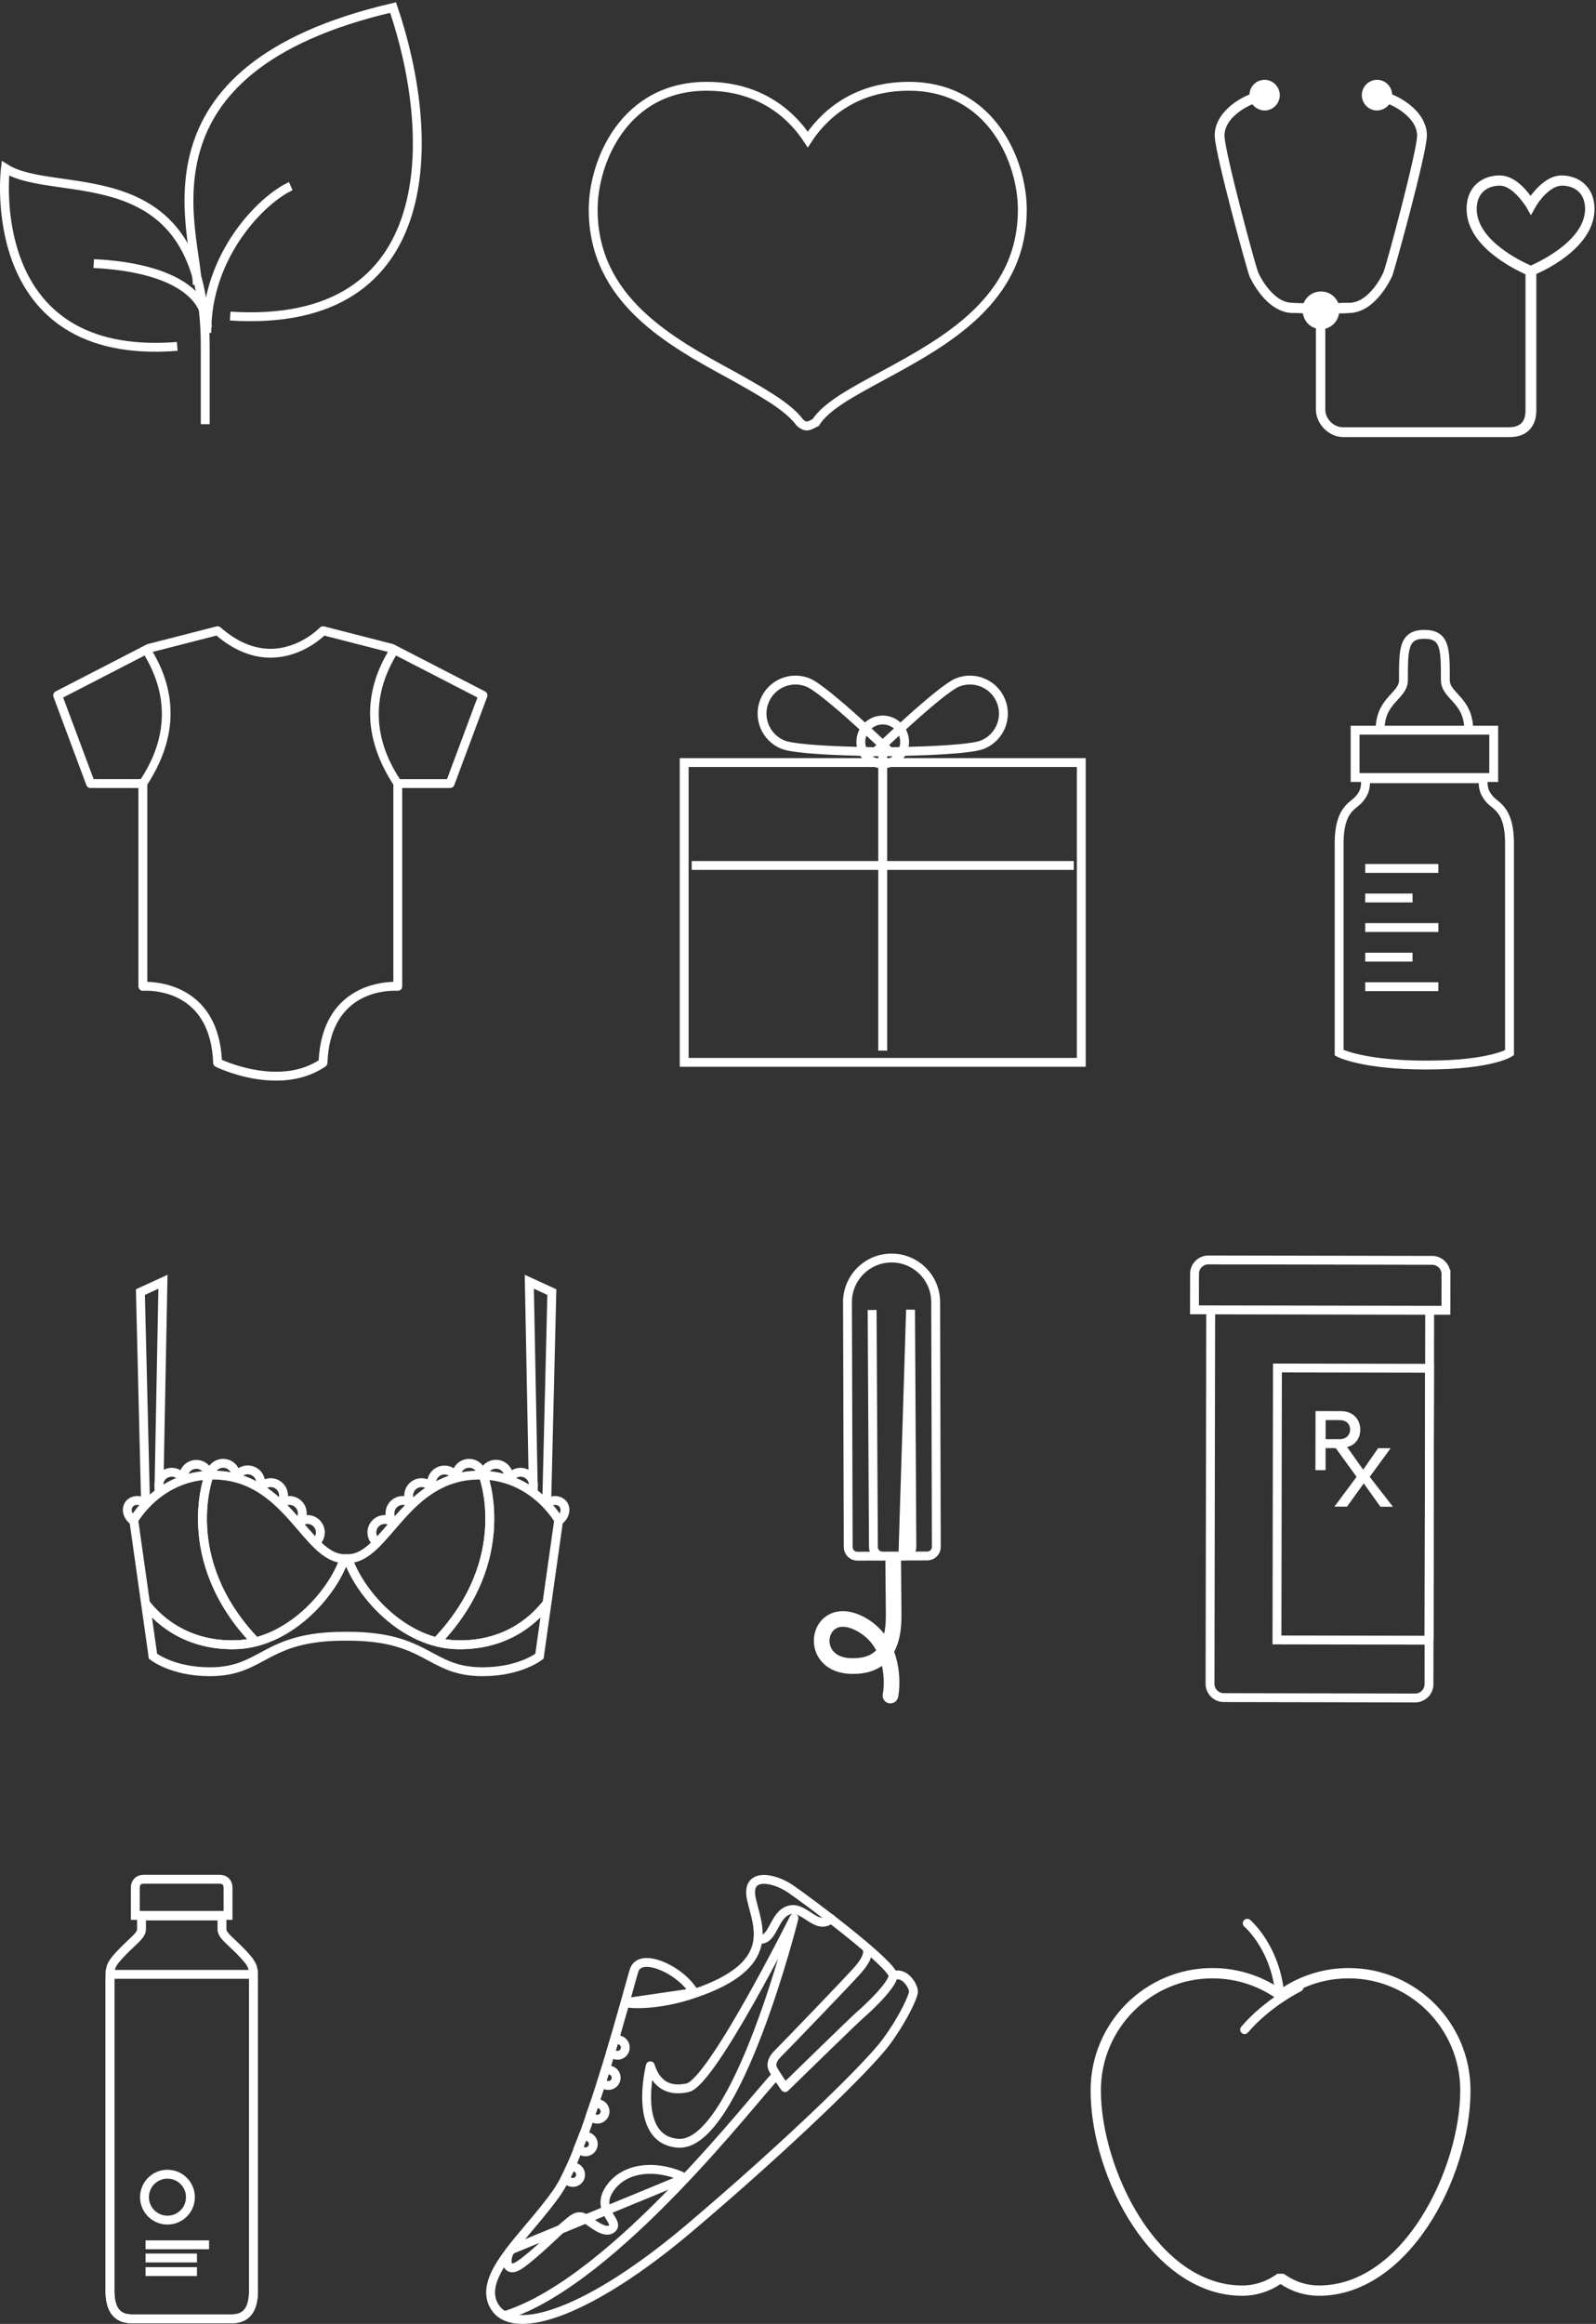 <?xml version="1.0" encoding="UTF-8" standalone="no"?>
<svg width="180px" height="262px" viewBox="0 0 180 262" version="1.1" xmlns="http://www.w3.org/2000/svg" xmlns:xlink="http://www.w3.org/1999/xlink" xmlns:sketch="http://www.bohemiancoding.com/sketch/ns">
    <rect x="0" y="0" width="180" height="262" fill="#333333" stroke="none"/>
    <!-- Generator: Sketch 3.5.2 (25235) - http://www.bohemiancoding.com/sketch -->
    <title>Page 1</title>
    <desc>Created with Sketch.</desc>
    <defs></defs>
    <g id="Page-1" stroke="none" stroke-width="1" fill="none" fill-rule="evenodd" sketch:type="MSPage">
        <g sketch:type="MSLayerGroup">
            <path d="M39.255,175.719 C43.589,175.719 45.63,166.301 54.09,166.301 C60.175,166.301 63.008,171.385 63.008,171.385 L60.841,186.721 C60.841,186.721 58.675,188.471 54.424,188.471 C48.341,188.471 48.341,184.471 39.256,184.471 L38.839,184.471 C29.754,184.471 29.754,188.471 23.669,188.471 C19.419,188.471 17.253,186.721 17.253,186.721 L15.086,171.385 C15.086,171.385 17.919,166.301 24.004,166.301 C32.464,166.301 34.504,175.719 38.839,175.719 L39.256,175.719 L39.255,175.719 L39.255,175.719 Z" id="Stroke-1" stroke="#FFFFFF" sketch:type="MSShapeGroup"></path>
            <path d="M23.586,166.301 C23.586,166.301 19.919,175.719 28.753,185.012 M16.5,180.887 C17.418,182.055 20.502,185.555 26.503,185.43 C32.503,185.305 37.463,179.762 38.838,175.719" id="Stroke-3" stroke="#FFFFFF" sketch:type="MSShapeGroup"></path>
            <path d="M18.058,168.08 C17.704,167.359 18.001,166.486 18.723,166.133 C19.444,165.778 20.316,166.076 20.67,166.797 M20.71,166.809 C20.566,166.017 21.091,165.26 21.882,165.116 C22.673,164.973 23.43,165.497 23.574,166.288 M23.72,166.267 C23.809,165.47 24.53,164.894 25.329,164.984 C26.127,165.074 26.702,165.795 26.612,166.594 M31.634,169.566 C32.215,169.011 33.136,169.031 33.691,169.611 C34.246,170.192 34.226,171.113 33.645,171.669 C33.638,171.676 33.631,171.683 33.624,171.689 M26.613,166.588 C26.935,165.851 27.793,165.516 28.529,165.838 C29.266,166.16 29.602,167.017 29.28,167.754 M29.376,167.719 C29.869,167.083 30.783,166.967 31.418,167.46 C32.053,167.953 32.168,168.867 31.676,169.502 M33.716,171.671 C34.321,171.142 35.24,171.202 35.77,171.807 C36.3,172.412 36.239,173.332 35.634,173.861 M17.918,168.344 L18.378,144.506 L15.835,145.673 L16.418,169.594 M23.586,166.301 C23.586,166.301 19.919,175.719 28.753,185.012 M16.5,180.887 C17.418,182.055 20.502,185.555 26.503,185.43 C32.503,185.305 37.463,179.762 38.838,175.719" id="Stroke-5" stroke="#FFFFFF" sketch:type="MSShapeGroup"></path>
            <path d="M54.488,166.301 C54.488,166.301 58.155,175.719 49.321,185.012 M61.572,180.887 C60.655,182.055 57.572,185.555 51.572,185.43 C45.57,185.305 40.612,179.762 39.236,175.719 M15.032,171.434 C14.378,170.967 14.162,170.149 14.549,169.61 C14.935,169.07 15.779,169.012 16.432,169.479" id="Stroke-7" stroke="#FFFFFF" sketch:type="MSShapeGroup"></path>
            <path d="M60.016,168.08 C60.37,167.358 60.073,166.486 59.351,166.133 C58.629,165.777 57.757,166.076 57.403,166.797 M57.363,166.809 C57.515,166.019 56.998,165.256 56.209,165.104 C55.42,164.952 54.657,165.469 54.505,166.258 C54.503,166.267 54.502,166.278 54.5,166.288 M54.354,166.267 C54.264,165.47 53.544,164.894 52.745,164.984 C51.947,165.074 51.372,165.795 51.462,166.594 M46.44,169.566 C45.859,169.011 44.938,169.031 44.383,169.611 C43.828,170.192 43.848,171.113 44.429,171.669 C44.435,171.676 44.443,171.683 44.45,171.689 M51.46,166.588 C51.13,165.855 50.268,165.529 49.536,165.859 C48.814,166.184 48.485,167.025 48.794,167.754 M48.697,167.719 C48.204,167.083 47.29,166.967 46.655,167.46 C46.02,167.953 45.904,168.867 46.397,169.502 M44.357,171.671 C43.752,171.142 42.832,171.202 42.303,171.807 C41.773,172.412 41.834,173.332 42.439,173.861 M60.156,168.344 L59.696,144.506 L62.239,145.673 L61.655,169.594 M54.488,166.301 C54.488,166.301 58.155,175.719 49.321,185.012 M61.572,180.887 C60.655,182.055 57.572,185.555 51.572,185.43 C45.57,185.305 40.612,179.762 39.236,175.719" id="Stroke-9" stroke="#FFFFFF" sketch:type="MSShapeGroup"></path>
            <path d="M63.042,171.434 C63.695,170.967 63.912,170.149 63.525,169.61 C63.138,169.07 62.295,169.012 61.641,169.479" id="Stroke-11" stroke="#FFFFFF" sketch:type="MSShapeGroup"></path>
            <path d="M98.359,147.685 L98.507,174.434 L98.507,174.423 C98.51,174.988 98.969,175.441 99.533,175.44 L99.534,175.44" id="Stroke-13" stroke="#FFFFFF" sketch:type="MSShapeGroup"></path>
            <path d="M95.58,146.873 L95.664,174.428 C95.666,174.991 96.123,175.447 96.687,175.445 L104.585,175.421 C105.148,175.42 105.603,174.961 105.601,174.398 L105.525,146.844 L105.525,146.788 C105.517,144.042 103.284,141.822 100.538,141.831 C97.792,141.84 95.572,144.072 95.581,146.818 L95.581,146.873 L95.58,146.873 L95.58,146.873 Z" id="Stroke-15" stroke="#FFFFFF" sketch:type="MSShapeGroup"></path>
            <path d="M101.113,175.535 L101.168,181.719 C101.177,182.743 101.195,184.689 100.291,186.187 C100.453,186.583 100.585,187 100.687,187.437 C101.066,189.071 100.937,190.596 100.799,191.238 C100.758,191.445 100.555,191.578 100.349,191.537 C100.142,191.495 100.008,191.294 100.05,191.087 C100.05,191.084 100.05,191.081 100.052,191.078 C100.215,190.31 100.304,188.603 99.738,186.918 L99.619,187.038 C98.716,187.9 97.425,188.292 95.786,188.203 C94.128,188.113 92.88,187.273 92.445,185.953 C92.06,184.776 92.404,183.487 93.302,182.746 C94.31,181.916 95.787,181.946 97.355,182.822 C98.41,183.41 99.283,184.277 99.877,185.33 C100.427,184.08 100.414,182.564 100.407,181.724 L100.351,175.542 L101.116,175.535 L101.113,175.535 L101.113,175.535 Z M95.036,182.903 C94.556,182.907 94.133,183.051 93.786,183.336 C93.14,183.869 92.886,184.848 93.171,185.714 C93.508,186.737 94.476,187.366 95.826,187.439 C97.246,187.519 98.345,187.196 99.089,186.485 C99.209,186.371 99.316,186.249 99.415,186.12 C98.929,185.105 98.165,184.154 96.978,183.49 C96.271,183.096 95.613,182.9 95.037,182.905 L95.036,182.903 L95.036,182.903 Z M102.693,147.661 L102.843,174.411 L102.843,174.401 C102.846,174.965 102.392,175.424 101.829,175.426 L102.693,147.661 Z" id="Stroke-17" stroke="#FFFFFF" sketch:type="MSShapeGroup"></path>
            <path d="M161.174,184.916 L144.018,184.887 L144.072,154.227 L161.229,154.258 L161.173,184.916 L161.174,184.916 L161.174,184.916 Z" id="Stroke-19" stroke="#FFFFFF" sketch:type="MSShapeGroup"></path>
            <path d="M163.078,143.655 C163.08,142.793 162.383,142.093 161.521,142.092 L136.286,142.046 C135.425,142.045 134.725,142.742 134.724,143.603 L134.716,147.671 L163.072,147.72 L163.08,143.655 L163.078,143.655 L163.078,143.655 Z M161.165,189.874 C161.164,190.736 160.463,191.432 159.601,191.431 L138.025,191.39 C137.165,191.389 136.468,190.69 136.469,189.829 L136.544,147.679 L161.24,147.722 L161.165,189.875 L161.165,189.874 L161.165,189.874 Z" id="Stroke-21" stroke="#FFFFFF" sketch:type="MSShapeGroup"></path>
            <path d="M154.478,166.501 L156.839,163.275 L155.425,163.272 L153.74,165.692 L151.927,163.133 C152.667,162.998 153.41,162.326 153.411,161.182 C153.415,159.971 152.541,159.094 151.262,159.092 L148.369,159.086 L148.356,165.75 L149.5,165.75 L149.504,163.262 L150.647,163.262 L152.998,166.498 L150.5,169.858 L151.916,169.862 L153.806,167.24 L155.685,169.87 L157.097,169.87 L154.478,166.5 L154.478,166.501 Z M149.51,160.098 L151.125,160.102 C151.797,160.102 152.268,160.508 152.268,161.182 C152.268,161.785 151.792,162.256 151.12,162.255 L149.505,162.252 L149.508,160.098 L149.51,160.098 Z" id="Fill-23" fill="#FFFFFF" sketch:type="MSShapeGroup"></path>
            <path d="M19.99,39.053 C-2.132,40.821 0.608,18.978 0.608,18.978 C6.354,22.638 23.146,17.146 23.146,39.018 L23.146,47.828" id="Stroke-33" stroke="#FFFFFF" sketch:type="MSShapeGroup"></path>
            <path d="M32.796,20.991 C29.63,22.404 23.263,28.694 23.326,37.531 M10.57,29.718 C11.643,29.782 23.197,30.098 23.386,36.916 M22.236,32.101 C22.236,26.356 14.408,7.795 44.332,0.851 C49.256,15.245 49.825,37.151 25.962,35.636" id="Stroke-35" stroke="#FFFFFF" sketch:type="MSShapeGroup"></path>
            <path d="M91,48.028 C90.7,48.028 90.4,47.828 90.2,47.628 C88.9,45.828 85.8,44.128 82.6,42.328 C75.6,38.528 66.9,33.828 66.9,23.628 C66.9,18.228 70.4,9.728 79.7,9.728 C86.2,9.728 89.6,13.428 91.1,15.728 C92.6,13.428 96,9.728 102.5,9.728 C111.8,9.728 115.3,18.228 115.3,23.628 C115.3,33.828 106.6,38.528 99.6,42.328 C96.3,44.128 93.2,45.728 92,47.628 C91.6,47.828 91.3,48.028 91,48.028 L91,48.028 Z" id="Stroke-37" stroke="#FFFFFF" sketch:type="MSShapeGroup"></path>
            <path d="M70.48,225.788 C72.314,226.115 75.733,225.735 78.788,224.574 L70.48,225.788 Z M71.524,222.121 C71.069,223.455 66.244,242.241 62.839,247.141 C59.433,252.041 53.579,256.685 55.833,260.129 C58.087,263.572 66.748,260.51 77.771,251.176 C88.793,241.842 97.93,232.95 99.943,230.209 C101.957,227.469 102.996,225.055 103.023,224.557 C103.055,223.964 102.036,222.196 100.742,222.762 C100.575,221.344 90.924,214.141 89.094,212.911 C87.264,211.682 84.074,211.019 84.744,214.092 C85.417,217.161 87.821,221.531 78.314,224.748 C77.094,222.278 72.274,219.921 71.524,222.121 L71.524,222.121 Z" id="Stroke-39" stroke="#FFFFFF" stroke-linecap="round" stroke-linejoin="round" sketch:type="MSShapeGroup"></path>
            <path d="M85.496,218.583 C87.118,219.033 87.182,216.2 88.726,215.447 C90.626,214.521 91.992,217.812 93.746,216.32 M87.563,233.956 C85.208,236.296 69.366,257.113 57.016,261.033 M97.754,219.639 C97.971,220.053 97.868,220.811 96.779,222.059 C95.693,223.307 88.243,231.02 87.718,231.536 C87.192,232.053 86.904,232.643 87.148,233.206 C87.393,233.771 88.538,235.354 88.538,235.354 C88.538,235.354 96.284,227.783 97.006,227.165 C97.726,226.549 100.512,223.987 100.743,222.76" id="Stroke-41" stroke="#FFFFFF" stroke-linecap="round" stroke-linejoin="round" sketch:type="MSShapeGroup"></path>
            <path d="M69.343,229.835 L69.9,230.001 C70.364,230.143 70.625,230.631 70.484,231.095 C70.343,231.558 69.853,231.818 69.39,231.678 L68.834,231.512 L69.343,229.835 Z M68.317,233.236 L68.873,233.406 C69.335,233.546 69.596,234.033 69.457,234.496 C69.456,234.498 69.456,234.5 69.455,234.501 C69.31,234.965 68.818,235.225 68.353,235.081 L67.798,234.911 L68.317,233.236 Z M67.096,237.028 L67.646,237.215 C68.106,237.373 68.352,237.871 68.194,238.328 C68.034,238.787 67.533,239.029 67.074,238.872 L66.524,238.686 L67.096,237.028 Z M65.822,240.696 L66.362,240.911 C66.814,241.092 67.034,241.602 66.852,242.049 C66.67,242.499 66.159,242.718 65.707,242.539 L65.167,242.323 L65.822,240.696 Z M64.446,244.139 L64.973,244.383 C65.413,244.587 65.605,245.108 65.399,245.547 C65.191,245.986 64.667,246.175 64.226,245.969 L63.7,245.725 L64.446,244.139 Z M73.343,232.898 C73.568,233.522 74.313,236.098 77.556,235.37 C80.306,234.752 89.546,216.26 89.546,216.26 C89.546,216.26 83.083,242.084 76.496,241.63 C71.246,241.268 73.343,232.9 73.343,232.9 L73.343,232.898 L73.343,232.898 Z M57.615,253.648 C56.945,254.503 56.935,256.492 58.655,255.314 C60.375,254.137 63.041,251.438 63.743,250.881 C64.445,250.324 65.093,249.531 65.987,250.107 C66.882,250.684 68.312,251.969 69.07,251.202 C69.862,250.402 67.026,249.147 68.846,246.637 C70.666,244.126 74.406,244.096 77.29,245.54 L57.615,253.648 Z" id="Stroke-43" stroke="#FFFFFF" stroke-linecap="round" stroke-linejoin="round" sketch:type="MSShapeGroup"></path>
            <path d="M152.106,223.04 C159.044,223.04 164.69,228.707 164.69,235.67 C164.69,244.428 158.333,257.665 148.752,257.665 C147.446,257.668 146.167,257.277 145.083,256.545 L144.766,256.346 L144.059,256.346 L143.766,256.545 C142.681,257.278 141.403,257.668 140.095,257.665 C130.516,257.665 124.16,244.428 124.16,235.671 C124.16,228.707 129.806,223.041 136.745,223.041 C139.26,223.041 141.688,223.783 143.768,225.187 L144.084,225.387 L144.792,225.387 L145.085,225.187 C147.159,223.785 149.606,223.036 152.107,223.04 M152.106,221.878 C149.266,221.878 146.626,222.744 144.435,224.225 L144.412,224.225 C142.149,222.691 139.476,221.874 136.743,221.878 C129.153,221.878 123.001,228.053 123.001,235.671 C123.001,245.568 130.071,258.828 140.095,258.828 C141.635,258.83 143.138,258.371 144.412,257.508 L144.435,257.508 C145.71,258.371 147.214,258.83 148.752,258.828 C158.778,258.828 165.847,245.568 165.847,235.671 C165.847,228.053 159.696,221.878 152.106,221.878" id="Fill-45" fill="#FFFFFF" sketch:type="MSShapeGroup"></path>
            <path d="M146.508,224.048 C146.508,224.048 142.958,225.776 140.368,228.82 M140.664,216.828 C140.664,216.828 143.919,219.576 144.362,225.07" id="Stroke-47" stroke="#FFFFFF" stroke-linecap="round" sketch:type="MSShapeGroup"></path>
            <path d="M15.26,215.945 L15.26,212.828 C15.26,212.828 15.208,211.868 16.22,211.868 L24.76,211.868 C25.772,211.868 25.72,212.828 25.72,212.828 L25.72,215.945 L15.26,215.945 L15.26,215.945 Z M15.96,216.008 L15.96,217.502 C15.985,218.228 14.818,218.955 13.52,220.358 C12.222,221.758 12.455,221.968 12.403,223.472 L12.403,258.258 C12.403,260.166 13.05,261.425 14.843,261.425 L26.15,261.425 C27.944,261.425 28.59,260.165 28.59,258.258 L28.59,223.472 C28.54,221.966 28.773,221.759 27.475,220.358 C26.177,218.955 25.009,218.228 25.035,217.502 L25.035,216.009 L15.96,216.008 Z" id="Stroke-49" stroke="#FFFFFF" sketch:type="MSShapeGroup"></path>
            <path d="M14.843,261.426 L26.15,261.426 C27.944,261.426 28.59,260.165 28.59,258.258 L28.59,223.473 C28.58,223.116 28.582,222.834 28.578,222.59 L12.418,222.59 C12.412,222.834 12.415,223.116 12.403,223.473 L12.403,258.258 C12.403,260.166 13.05,261.426 14.843,261.426 L14.843,261.426 Z" id="Stroke-51" stroke="#FFFFFF" sketch:type="MSShapeGroup"></path>
            <path d="M16.414,256.1 L22.214,256.1 L16.414,256.1 Z M16.414,254.565 L22.214,254.565 L16.414,254.565 Z M16.414,253.079 L23.578,253.079 L16.414,253.079 Z M21.476,247.708 C21.476,249.139 20.316,250.298 18.886,250.298 C17.456,250.298 16.296,249.139 16.296,247.708 C16.296,246.278 17.456,245.119 18.886,245.119 C20.316,245.119 21.476,246.278 21.476,247.708 L21.476,247.708 Z" id="Stroke-53" stroke="#FFFFFF" sketch:type="MSShapeGroup"></path>
            <path d="M165.647,82.313 C165.647,78.859 163.008,78.515 163.008,76.67 C163.008,73.25 163.042,71.517 160.656,71.517 L160.637,71.517 C158.25,71.517 158.285,73.25 158.285,76.669 C158.285,78.514 155.647,78.859 155.647,82.312" id="Stroke-55" stroke="#FFFFFF" stroke-linecap="round" sketch:type="MSShapeGroup"></path>
            <path d="M153.973,101.24 L159.307,101.24 L153.973,101.24 Z M153.973,107.908 L159.307,107.908 L153.973,107.908 Z M153.973,111.241 L162.223,111.241 L153.973,111.241 Z M153.973,104.574 L162.223,104.574 L153.973,104.574 Z M153.973,97.908 L162.223,97.908 L153.973,97.908 Z M154.008,87.795 C154.008,88.573 154.059,89.295 153.143,90.24 C152.503,90.903 151.03,91.35 151.03,95.073 L151.03,118.685 C151.03,118.685 153.622,120.075 160.88,120.075 C168.137,120.075 170.246,118.685 170.246,118.685 L170.246,95.073 C170.246,91.351 168.772,90.903 168.131,90.24 C167.219,89.295 167.268,88.573 167.268,87.795 L154.008,87.795 Z M152.83,82.323 L168.464,82.323 L168.464,87.658 L152.83,87.658 L152.83,82.323 Z" id="Stroke-57" stroke="#FFFFFF" stroke-linecap="round" sketch:type="MSShapeGroup"></path>
            <path d="M54.7,77.95 L45.202,73.054 L44.415,72.648 C44.381,72.631 44.346,72.617 44.31,72.608 L44.305,72.608 L36.555,70.621 C36.379,70.576 36.192,70.63 36.067,70.761 C36.044,70.788 33.763,73.148 30.51,73.148 C28.59,73.148 26.693,72.335 24.873,70.732 C24.748,70.622 24.578,70.585 24.418,70.622 L16.668,72.61 L16.662,72.61 C16.625,72.619 16.59,72.633 16.557,72.65 L15.77,73.057 L6.27,77.953 C6.045,78.07 5.943,78.336 6.032,78.573 L9.742,88.513 C9.814,88.708 10,88.838 10.209,88.839 L15.61,88.839 L15.61,111.203 C15.61,111.479 15.834,111.703 16.11,111.703 L16.112,111.703 C16.134,111.703 16.019,111.693 16.459,111.693 C18.169,111.693 23.767,112.28 24.041,119.837 C24.048,120.021 24.156,120.186 24.321,120.267 C24.451,120.332 27.539,121.829 31.136,121.829 C33.284,121.829 35.159,121.291 36.71,120.232 C36.842,120.143 36.924,119.996 36.93,119.837 C37.204,112.28 42.803,111.693 44.513,111.693 C44.7,111.693 44.811,111.701 44.821,111.703 C45.096,111.725 45.337,111.52 45.359,111.244 C45.36,111.231 45.361,111.217 45.361,111.203 L45.361,88.838 L50.764,88.838 C50.971,88.838 51.158,88.708 51.231,88.514 L54.941,78.572 C55.03,78.334 54.927,78.068 54.701,77.952 L54.7,77.95 Z M10.558,87.838 L7.124,78.638 L16.31,73.902 C19.814,79.782 17.905,84.734 15.877,87.837 L10.557,87.837 L10.558,87.838 Z M44.36,110.692 C42.71,110.728 36.37,111.398 35.94,119.54 C34.6,120.395 32.985,120.828 31.138,120.828 C28.358,120.828 25.833,119.838 25.028,119.488 C24.578,111.396 18.258,110.728 16.612,110.693 L16.612,88.455 C19.892,83.393 20.097,78.379 17.227,73.497 L24.415,71.654 C26.365,73.307 28.415,74.144 30.511,74.144 C33.633,74.144 35.891,72.298 36.579,71.659 L43.749,73.496 C40.879,78.376 41.083,83.391 44.362,88.454 L44.362,110.691 L44.36,110.692 Z M50.415,87.838 L45.095,87.838 C43.067,84.734 41.157,79.782 44.662,73.902 L53.848,78.637 L50.415,87.837 L50.415,87.838 Z" id="Fill-59" fill="#FFFFFF" sketch:type="MSShapeGroup"></path>
            <path d="M91.13,76.946 C93.063,77.728 100.377,84.763 100.377,84.763 C100.377,84.763 90.236,84.733 88.305,83.953 C86.371,83.169 85.438,80.967 86.22,79.033 C86.998,77.101 89.194,76.166 91.125,76.944 C91.127,76.945 91.129,76.945 91.13,76.946 L91.13,76.946 Z M121.947,85.973 L77.164,85.973 L77.164,119.768 L121.949,119.768 L121.949,85.973 L121.947,85.973 L121.947,85.973 Z" id="Stroke-61" stroke="#FFFFFF" sketch:type="MSShapeGroup"></path>
            <path d="M107.981,76.946 C106.049,77.728 98.734,84.763 98.734,84.763 C98.734,84.763 108.876,84.733 110.806,83.953 C112.74,83.169 113.674,80.967 112.892,79.033 C112.114,77.101 109.915,76.166 107.983,76.946 L107.983,76.946 L107.981,76.946 L107.981,76.946 Z" id="Stroke-63" stroke="#FFFFFF" sketch:type="MSShapeGroup"></path>
            <path d="M99.555,81.173 C100.918,81.173 102.024,82.28 102.024,83.646 C102.024,85.012 100.918,86.119 99.555,86.119 C98.192,86.119 97.086,85.012 97.086,83.646 C97.086,82.28 98.192,81.173 99.555,81.173 L99.555,81.173 Z" id="Stroke-65" stroke="#FFFFFF" sketch:type="MSShapeGroup"></path>
            <path d="M99.555,84.468 L99.555,118.448 M78.01,97.574 L121.102,97.574" id="Stroke-67" stroke="#FFFFFF" sketch:type="MSShapeGroup"></path>
            <path d="M176.122,19.779 C174.574,19.779 173.311,21.178 172.618,22.083 C171.966,21.178 170.703,19.779 169.113,19.779 C167.28,19.779 165.405,20.931 165.405,23.564 C165.405,27.719 170.621,30.27 172.047,30.928 L172.047,46.314 C172.047,47.549 171.436,48.166 170.214,48.166 L151.428,48.166 C150.409,48.166 149.472,47.219 149.472,46.191 L149.472,37.058 C150.287,36.852 150.898,36.153 151.02,35.33 C151.346,35.33 151.754,35.33 152.161,35.289 C155.177,35.248 156.929,31.298 157.011,31.134 C157.255,30.558 160.841,17.557 160.923,15.377 C161.004,13.114 158.885,11.427 157.011,10.646 C156.97,9.741 156.236,9 155.299,9 C154.362,9 153.588,9.782 153.588,10.728 C153.588,11.674 154.362,12.456 155.299,12.456 C155.87,12.456 156.359,12.168 156.685,11.756 C157.948,12.291 159.863,13.608 159.822,15.336 C159.782,17.146 156.399,29.776 156.033,30.681 C156.033,30.722 154.525,34.096 152.202,34.137 C151.713,34.137 151.306,34.137 150.939,34.178 C150.613,33.396 149.879,32.861 148.983,32.861 C148.086,32.861 147.353,33.396 147.027,34.178 C146.66,34.178 146.253,34.178 145.723,34.137 C143.4,34.096 141.892,30.722 141.892,30.681 C141.526,29.776 138.143,17.146 138.103,15.336 C138.062,13.567 139.977,12.291 141.24,11.756 C141.566,12.168 142.055,12.456 142.626,12.456 C143.563,12.456 144.337,11.674 144.337,10.728 C144.337,9.782 143.563,9 142.626,9 C141.689,9 140.955,9.741 140.914,10.646 C139.04,11.427 136.921,13.114 137.002,15.377 C137.084,17.516 140.67,30.558 140.914,31.134 C140.996,31.298 142.707,35.206 145.764,35.289 C146.212,35.289 146.619,35.289 146.945,35.33 C147.068,36.153 147.638,36.811 148.412,37.017 L148.412,46.191 C148.412,47.795 149.879,49.276 151.469,49.276 L170.295,49.276 C172.129,49.276 173.27,48.166 173.27,46.273 L173.27,30.887 C174.615,30.311 179.831,27.719 179.831,23.564 C179.831,20.972 177.956,19.779 176.122,19.779 Z M172.659,29.94 C171.599,29.488 166.546,27.102 166.546,23.564 C166.546,21.63 167.891,20.931 169.154,20.931 C170.458,20.931 171.762,22.741 172.17,23.399 L172.659,24.263 L173.148,23.399 C173.514,22.7 174.818,20.931 176.163,20.931 C177.426,20.931 178.771,21.63 178.771,23.564 C178.73,27.102 173.718,29.447 172.659,29.94 L172.659,29.94 Z" id="Shape" fill="#FFFFFF" sketch:type="MSShapeGroup"></path>
        </g>
    </g>
</svg>